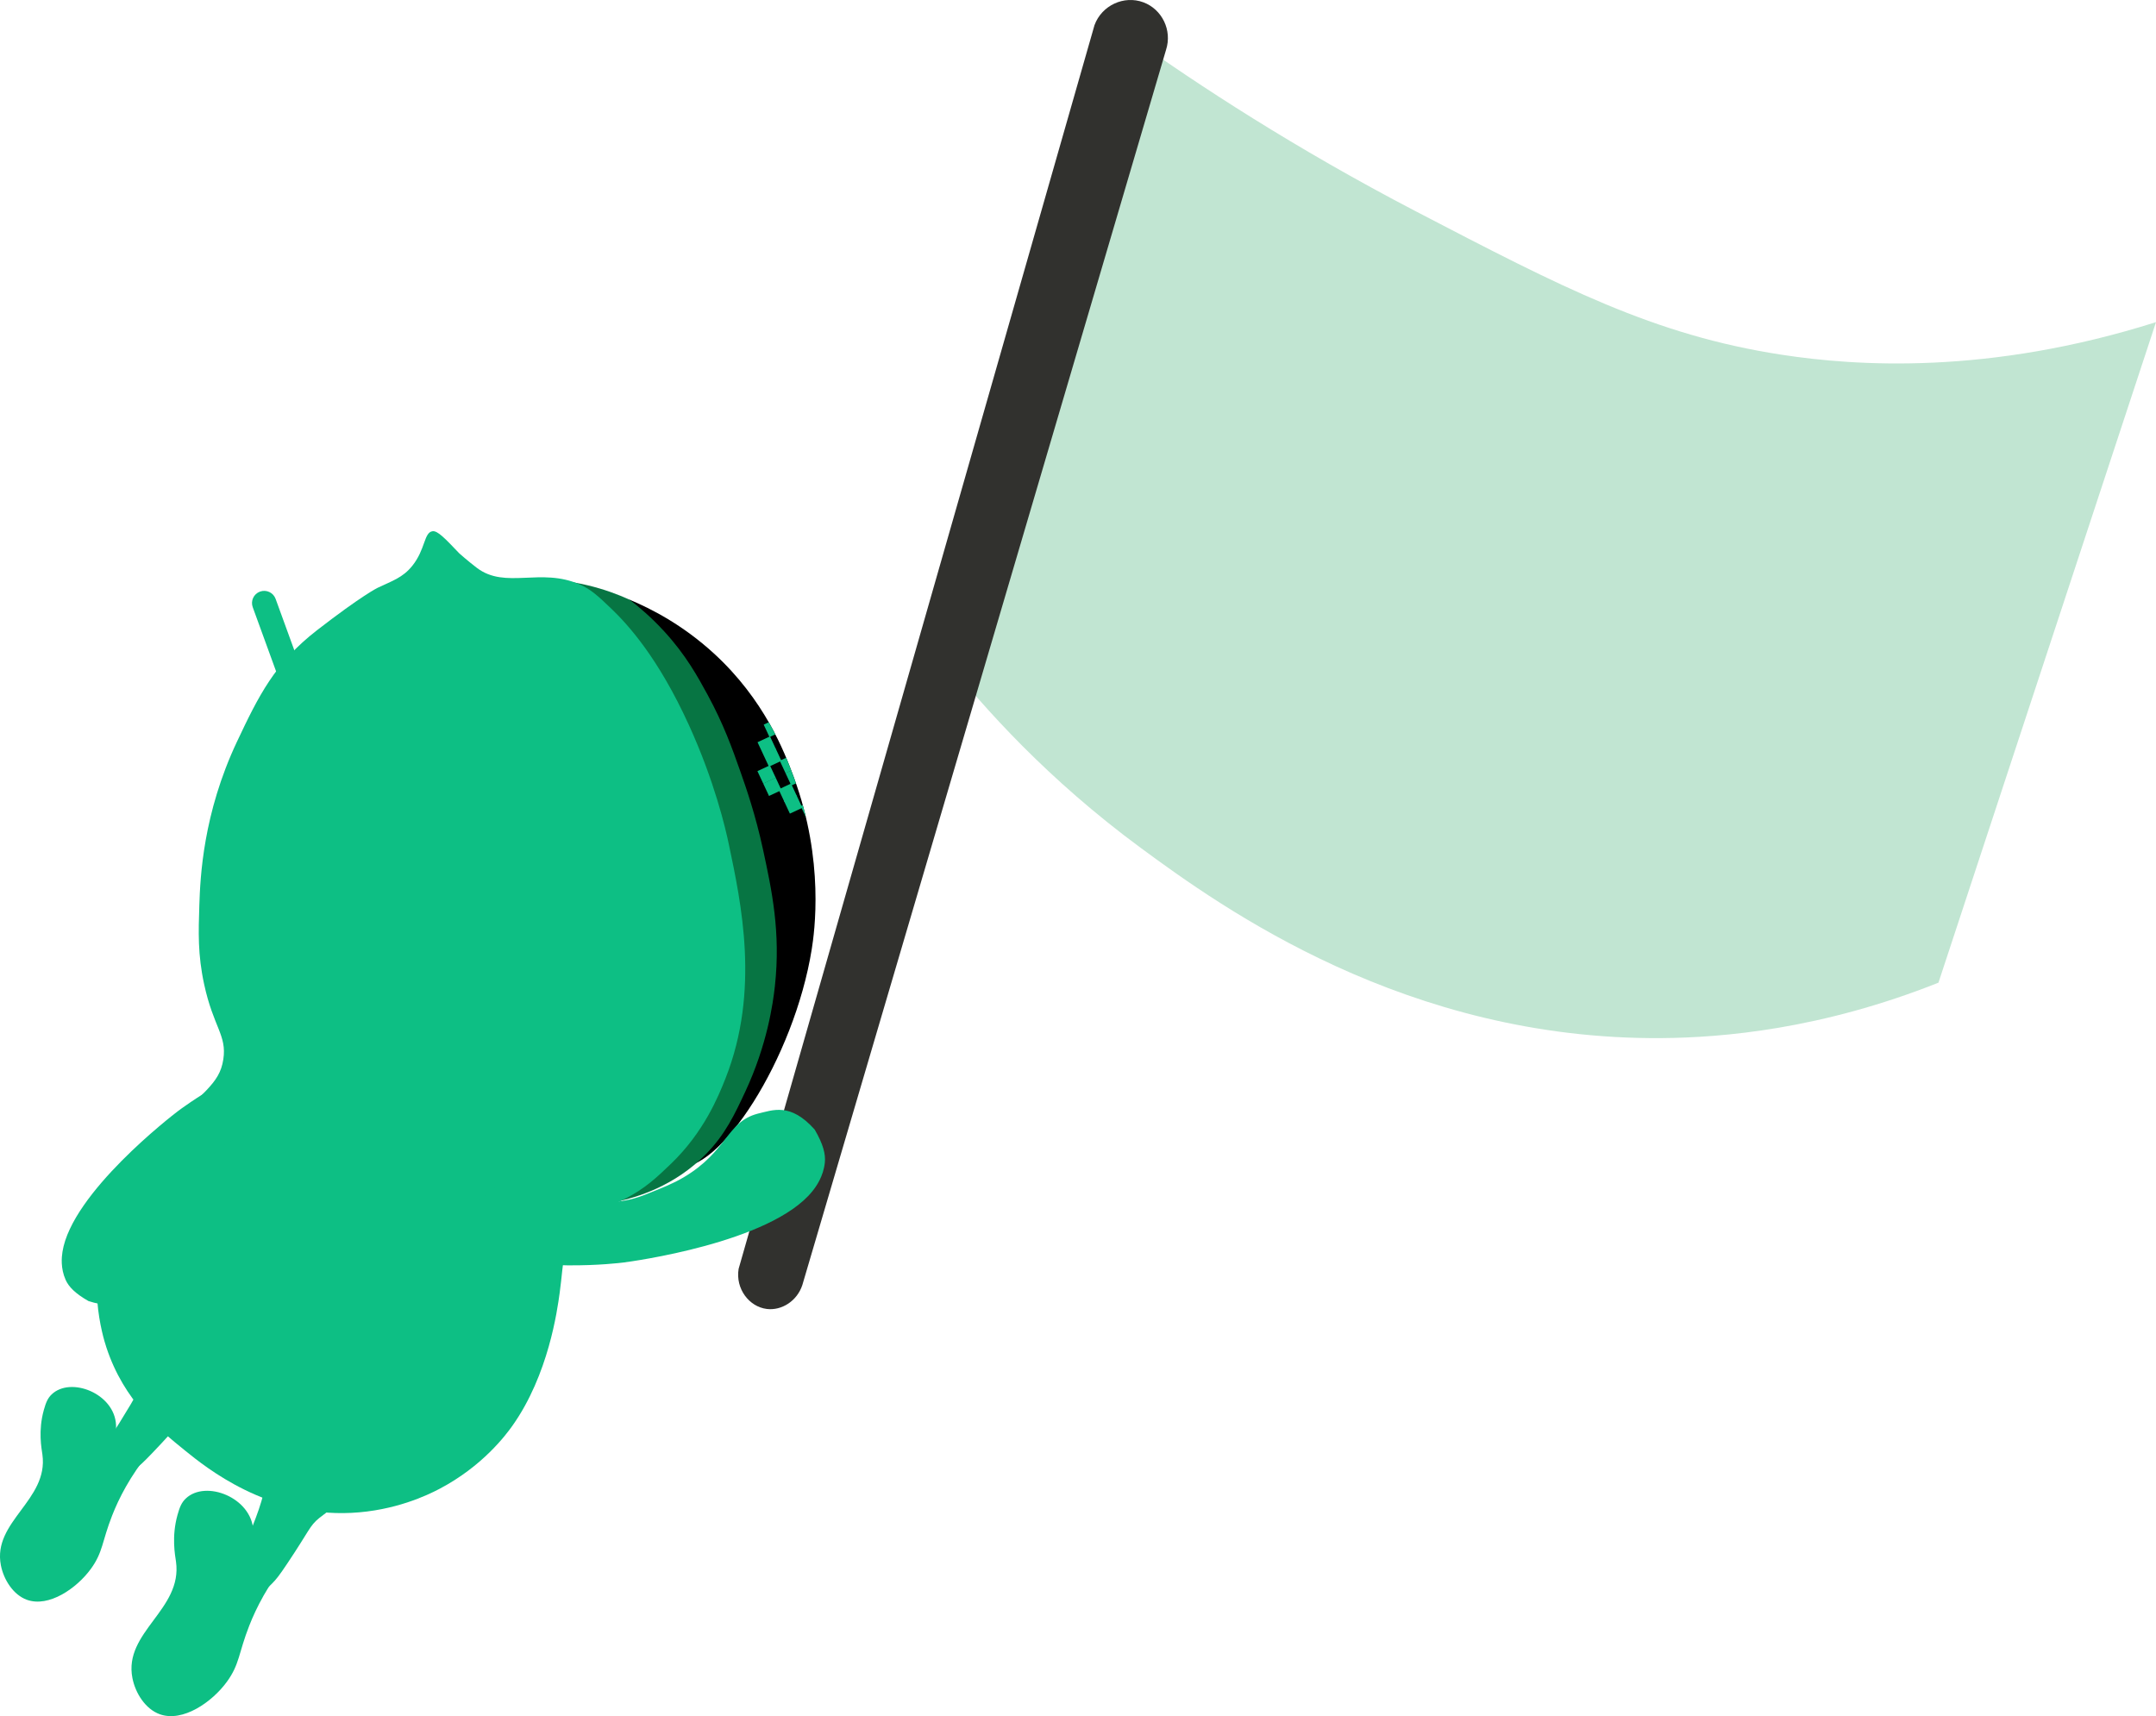 <?xml version="1.0" encoding="utf-8"?>
<!-- Generator: Adobe Illustrator 26.3.1, SVG Export Plug-In . SVG Version: 6.00 Build 0)  -->
<svg version="1.1" xmlns="http://www.w3.org/2000/svg" xmlns:xlink="http://www.w3.org/1999/xlink" x="0px" y="0px"
	 viewBox="0 0 186.85 148.743" style="enable-background:new 0 0 186.85 148.743;" xml:space="preserve">
<style type="text/css">
	.st0{fill:#F5F5F5;}
	.st1{fill:#FFDED2;}
	.st2{fill:#C1E5D2;}
	.st3{fill:#FFE2BB;}
	.st4{fill:#BDCBE0;}
	.st5{fill:none;}
	.st6{fill:#F43B3B;}
	.st7{fill:#FFFFFF;}
	.st8{fill:#232323;}
	.st9{clip-path:url(#SVGID_00000002358976907393998780000005250598923604723604_);}
	.st10{fill:#231815;}
	.st11{fill:#FFFFFF;stroke:#F33B3B;stroke-width:2;stroke-linecap:round;stroke-linejoin:round;stroke-miterlimit:10;}
	.st12{fill:#4D5357;}
	.st13{fill:none;stroke:#000000;stroke-miterlimit:10;}
	.st14{fill:#343432;}
	.st15{fill:none;stroke:#343432;stroke-width:2;stroke-linecap:round;stroke-linejoin:round;stroke-miterlimit:10;}
	.st16{fill:#3E3A39;}
	.st17{fill:#F13B3B;}
	.st18{fill:#F56423;}
	.st19{fill:#0DBF84;}
	.st20{fill:#FFBE08;}
	.st21{fill:#3A67BF;}
	.st22{fill:#C9C9C9;}
	.st23{fill:#E6E6E6;}
	.st24{fill:#D64816;}
	.st25{fill:#FAAD86;}
	.st26{fill:#DADADA;}
	.st27{fill:#EFEFEF;}
	.st28{fill:#CDCDCD;}
	.st29{fill:#494949;}
	.st30{fill:#EC804F;}
	.st31{fill:#2F312E;}
	.st32{fill:#B83202;}
	.st33{fill:#ECECED;}
	.st34{fill:#B9B8B8;}
	.st35{fill:#EDEDED;}
	.st36{fill:#E3E3E2;}
	.st37{fill:#6E90CA;}
	.st38{fill:#E1E1E1;}
	.st39{fill:#0D0D0D;}
	.st40{fill:#942705;}
	.st41{fill:#0EA568;}
	.st42{fill:#82DBB0;}
	.st43{fill:#0A8952;}
	.st44{fill:#077543;}
	.st45{fill:#2C5594;}
	.st46{fill:#99B3D1;}
	.st47{fill:#1D3860;}
	.st48{fill:#2E302F;}
	.st49{fill:#CACACA;}
	.st50{fill:#B9B9B9;}
	.st51{fill:#D8D7D7;}
	.st52{fill:#DD970B;}
	.st53{fill:#F9CF85;}
	.st54{fill:#C98409;}
	.st55{fill:#DA940B;}
	.st56{fill:#FFCFCF;}
	.st57{fill:#31312E;}
	.st58{clip-path:url(#SVGID_00000018227492846828776690000017992891552768585874_);}
	.st59{fill:#EFA3A3;}
	.st60{fill:#E66D6D;}
	.st61{fill:#DBDBDB;}
	.st62{fill:#BFBFBF;}
	.st63{fill:#E4E4E4;}
	.st64{fill:#4583C3;}
	.st65{fill:#616161;}
	.st66{fill:#E5E5E5;}
	.st67{fill:#303030;}
	.st68{fill:#B6B6B6;}
	.st69{fill:#EBEBEB;}
	.st70{fill:#D28C0B;}
	.st71{fill:#BE8009;}
	.st72{fill:#7F1212;}
	.st73{clip-path:url(#SVGID_00000101095737285483234640000008818715969976682400_);}
	.st74{clip-path:url(#SVGID_00000085245460848790087990000010401409863730978993_);}
	.st75{clip-path:url(#SVGID_00000044144017811856139830000016657132483403756973_);}
	.st76{fill:#B4B4B4;}
	.st77{fill:#E39797;}
	.st78{fill:#E9E9E9;}
	.st79{fill:#808080;}
	.st80{fill:#C43232;}
	.st81{fill:#BEBEBE;}
	.st82{fill:#D5D5D5;}
	.st83{fill:#E3E3E3;}
	.st84{fill:#BBBBBB;}
	.st85{fill:#ECECEC;}
	.st86{fill:#AF2020;}
	.st87{fill:#B7B7B7;}
	.st88{fill:#D8D8D7;}
	.st89{fill:#E2E2E2;}
	.st90{fill:#102774;}
	.st91{fill:#2F302F;}
	.st92{clip-path:url(#SVGID_00000098905665534444337780000008334389308141262747_);}
	.st93{clip-path:url(#SVGID_00000080915991516643579010000012198438786477729409_);}
	.st94{clip-path:url(#SVGID_00000156575457054063721060000018436792281300979339_);}
	.st95{clip-path:url(#SVGID_00000165224978491272594820000001164637186375982779_);}
	.st96{fill:#F7F7F7;}
	.st97{fill:#F1F1F1;}
	.st98{fill:#EDA911;}
	.st99{fill:#FAC65E;}
	.st100{fill:#59CF9E;}
	.st101{fill:#D4D4D4;}
	.st102{fill:#C5C5C5;}
	.st103{fill:#D8920B;}
	.st104{fill:#FCC85E;}
	.st105{fill:#F7AF00;}
	.st106{fill:#F4CA80;}
	.st107{fill:#FFB908;}
	.st108{fill:#E7E7E7;}
	.st109{fill:#E0E0E0;}
	.st110{fill:#EFAB11;}
	.st111{fill:#FF804A;}
	.st112{fill:#CECECE;}
	.st113{fill:#C2C2C2;}
	.st114{fill:#DDDDDD;}
	.st115{fill:#A1A1A1;}
	.st116{opacity:0.44;fill:#FFDED2;}
	.st117{fill:#818181;}
	.st118{clip-path:url(#SVGID_00000156575457054063721060000018436792281300979339_);fill:#FF804A;}
	.st119{clip-path:url(#SVGID_00000156575457054063721060000018436792281300979339_);fill:#FFFFFF;}
	.st120{fill:#EAA611;}
	.st121{fill:#962705;}
	.st122{clip-path:url(#SVGID_00000156575457054063721060000018436792281300979339_);fill:#962705;}
	.st123{clip-path:url(#SVGID_00000156575457054063721060000018436792281300979339_);fill:#EDEDED;}
	.st124{fill:#838383;}
	.st125{fill:none;stroke:#EB651D;stroke-miterlimit:10;}
	.st126{fill:#B33202;}
	.st127{clip-path:url(#SVGID_00000156575457054063721060000018436792281300979339_);fill:#077543;}
	.st128{clip-path:url(#SVGID_00000156575457054063721060000018436792281300979339_);fill:#0A8952;}
	.st129{clip-path:url(#SVGID_00000156575457054063721060000018436792281300979339_);fill:#0EA568;}
	.st130{clip-path:url(#SVGID_00000156575457054063721060000018436792281300979339_);fill:#0DBF84;}
	.st131{clip-path:url(#SVGID_00000156575457054063721060000018436792281300979339_);fill:#59D1A0;}
	.st132{clip-path:url(#SVGID_00000156575457054063721060000018436792281300979339_);fill:#82DBB0;}
	.st133{clip-path:url(#SVGID_00000156575457054063721060000018436792281300979339_);fill:#C1E5D2;}
	.st134{fill:#30312E;}
	.st135{fill:#616060;}
	.st136{fill:#B4B3B2;}
	.st137{fill:none;stroke:#343432;stroke-miterlimit:10;}
	.st138{clip-path:url(#SVGID_00000156575457054063721060000018436792281300979339_);fill:#DD970B;}
	.st139{fill:#102744;}
	.st140{clip-path:url(#SVGID_00000156575457054063721060000018436792281300979339_);fill:#FFDED2;}
	.st141{clip-path:url(#SVGID_00000156575457054063721060000018436792281300979339_);fill:#F56423;}
	.st142{fill:#C4C4C4;}
	.st143{fill:#DA2834;}
	.st144{fill:none;stroke:#DA6D6D;stroke-miterlimit:10;}
	.st145{fill:#7D000E;}
	.st146{fill:#EFAB12;}
	.st147{fill:#91ABC9;}
	.st148{fill:#DEDEDE;}
	.st149{fill:#2C558C;}
	.st150{fill:#E8A411;}
	.st151{fill:#F2C880;}
	.st152{fill:#FAFAFA;}
	.st153{clip-path:url(#SVGID_00000006699502882936906400000005355241652780136869_);}
	.st154{fill:#FFFFFF;stroke:#3E3A39;stroke-width:3;stroke-linecap:round;stroke-linejoin:round;stroke-miterlimit:10;}
	.st155{fill:#D1D1D1;}
	.st156{fill:#AC2020;}
	.st157{fill:#92ACCA;}
	.st158{fill:#BEE2CF;}
	.st159{fill:#C4C3C3;}
	.st160{fill:#9E9E9E;}
	.st161{fill:#B5B4B4;}
	.st162{fill:#D4D3D2;}
	.st163{fill:#E9E8E8;}
	.st164{fill:#78171C;}
	.st165{fill:#F5AD00;}
	.st166{fill:#F5C15E;}
	.st167{fill:#D6900B;}
	.st168{fill:#FFB708;}
	.st169{fill:#C3C3C3;}
	.st170{fill:#DFDFDF;}
	.st171{fill:#4587C7;}
	.st172{fill:#E8E8E8;}
	.st173{fill:#DEDDDD;}
	.st174{fill:#E73B3B;}
	.st175{fill:#D9D9D9;}
	.st176{fill:#BABABA;}
	.st177{clip-path:url(#SVGID_00000133502499000074936240000000185511673887957131_);}
	.st178{clip-path:url(#SVGID_00000112623327759194296630000009210361246287353256_);}
	.st179{clip-path:url(#SVGID_00000133502499000074936240000000185511673887957131_);fill:#FF804A;}
	.st180{clip-path:url(#SVGID_00000133502499000074936240000000185511673887957131_);fill:#FFFFFF;}
	.st181{clip-path:url(#SVGID_00000133502499000074936240000000185511673887957131_);fill:#962705;}
	.st182{clip-path:url(#SVGID_00000133502499000074936240000000185511673887957131_);fill:#EDEDED;}
	.st183{clip-path:url(#SVGID_00000133502499000074936240000000185511673887957131_);fill:#077543;}
	.st184{clip-path:url(#SVGID_00000133502499000074936240000000185511673887957131_);fill:#0A8952;}
	.st185{clip-path:url(#SVGID_00000133502499000074936240000000185511673887957131_);fill:#0EA568;}
	.st186{clip-path:url(#SVGID_00000133502499000074936240000000185511673887957131_);fill:#0DBF84;}
	.st187{clip-path:url(#SVGID_00000133502499000074936240000000185511673887957131_);fill:#59D1A0;}
	.st188{clip-path:url(#SVGID_00000133502499000074936240000000185511673887957131_);fill:#82DBB0;}
	.st189{clip-path:url(#SVGID_00000133502499000074936240000000185511673887957131_);fill:#C1E5D2;}
	.st190{clip-path:url(#SVGID_00000133502499000074936240000000185511673887957131_);fill:#DD970B;}
	.st191{clip-path:url(#SVGID_00000133502499000074936240000000185511673887957131_);fill:#FFDED2;}
	.st192{clip-path:url(#SVGID_00000133502499000074936240000000185511673887957131_);fill:#F56423;}
	.st193{clip-path:url(#SVGID_00000169558604587244692510000012162959401824327091_);}
	.st194{fill:none;stroke:#C8E600;stroke-width:2;stroke-miterlimit:10;}
	.st195{fill:none;stroke:#C8E600;stroke-width:4;stroke-miterlimit:10;}
	.st196{fill:#C8E600;}
	.st197{fill:none;stroke:#3D71F1;stroke-width:2;stroke-miterlimit:10;}
	.st198{fill:#E52828;}
	.st199{fill:#C13232;}
	.st200{fill:#E36D6D;}
	.st201{fill:#ECA0A0;}
	.st202{fill:#F26423;}
	.st203{fill:#EF5100;}
	.st204{fill:#D34816;}
	.st205{fill:#B53202;}
	.st206{fill:#F7AA83;}
	.st207{fill:#FFDBCF;}
	.st208{fill:#FFBB08;}
	.st209{fill:#F9B100;}
	.st210{fill:#00AF69;}
	.st211{fill:#0A8652;}
	.st212{fill:#59D1A0;}
	.st213{fill:#3A67BE;}
	.st214{fill:#1D5EB9;}
	.st215{fill:#96B0CE;}
	.st216{fill:#BAC8DD;}
	.st217{fill:#848484;}
	.st218{fill:#EAEAEA;}
	.st219{fill:#F2F2F2;}
	.st220{fill:#F9F9F9;}
	.st221{fill:#F4F4F4;}
	.st222{fill:none;stroke:#000000;stroke-width:4;stroke-linecap:round;stroke-linejoin:round;stroke-miterlimit:10;}
	.st223{fill:none;stroke:#000000;stroke-width:4;stroke-linecap:round;stroke-linejoin:round;}
	.st224{fill:none;stroke:#000000;stroke-width:4;stroke-linejoin:round;stroke-miterlimit:10;}
	.st225{fill:none;stroke:#FFFFFF;stroke-width:3;stroke-miterlimit:10;}
	.st226{fill:#3D71F1;}
</style>
<g id="背景">
</g>
<g id="デザイン_x5F_テキストなど">
</g>
<g id="SVG">
	<g>
		<g>
			<path class="st2" d="M186.85,27.921c-14.497,4.588-25.963,3.822-32.459,2.823c-11.09-1.706-19.026-5.837-31.621-12.392
				c-10.673-5.555-19.004-11.051-24.629-15.044c-5.404,17.948-10.809,35.895-16.213,53.843c3.382,4.256,8.897,10.416,16.912,16.323
				c7.173,5.286,23.07,16.666,45.137,16.503c5.328-0.039,13.89-0.773,24.019-4.804C174.282,66.089,180.566,47.005,186.85,27.921z"/>
		</g>
		<path class="st57" d="M64.013,109.974c10.28-35.931,20.56-71.862,30.841-107.793c0.63-1.722,2.558-2.605,4.234-1.982
			c1.623,0.602,2.514,2.429,1.968,4.117c-10.507,35.687-21.013,71.374-31.52,107.061c-0.455,1.386-1.791,2.237-3.087,2.075
			C64.923,113.262,63.727,111.699,64.013,109.974z"/>
		<g>
			<path d="M54.561,51.977c1.856,0.775,4.598,2.174,7.311,4.661c4.382,4.018,6.101,8.504,6.927,10.738
				c2.669,7.216,1.783,13.451,1.551,14.897c-1.513,9.454-8.052,19.599-11.774,18.855C55.162,100.444,52.492,90.278,54.561,51.977z"
				/>
			<path class="st44" d="M48.568,50.313c0.722,0.083,1.514,0.214,2.36,0.416c1.42,0.339,2.637,0.795,3.633,1.248
				c0.816,0.625,1.89,1.532,3.013,2.758c1.86,2.031,2.88,3.884,3.751,5.485c1.387,2.552,2.122,4.612,2.846,6.669
				c0.503,1.43,1.308,3.738,1.96,6.76c0.757,3.507,1.538,7.124,1.025,11.826c-0.161,1.475-0.66,5.062-2.566,9.143
				c-0.928,1.985-1.721,3.684-3.389,5.393c-2.758,2.825-6.061,3.786-7.807,4.149C51.785,86.21,50.177,68.262,48.568,50.313z"/>
			<g>
				<defs>
					<path id="SVGID_00000032618571627473399820000015609178253947621259_" d="M54.561,51.977c1.856,0.775,4.598,2.174,7.311,4.661
						c4.382,4.018,6.101,8.504,6.927,10.738c2.669,7.216,1.783,13.451,1.551,14.897c-1.513,9.454-8.052,19.599-11.774,18.855
						C55.162,100.444,52.492,90.278,54.561,51.977z"/>
				</defs>
				<clipPath id="SVGID_00000125589265109819322910000007701153716331217037_">
					<use xlink:href="#SVGID_00000032618571627473399820000015609178253947621259_"  style="overflow:visible;"/>
				</clipPath>
				<g style="clip-path:url(#SVGID_00000125589265109819322910000007701153716331217037_);">
					
						<rect x="69.594" y="69.509" transform="matrix(-0.906 0.423 -0.423 -0.906 163.433 103.979)" class="st19" width="1.194" height="1.194"/>
					
						<rect x="68.373" y="64.065" transform="matrix(-0.906 0.423 -0.423 -0.906 158.804 94.118)" class="st19" width="1.194" height="1.194"/>
					
						<rect x="69.712" y="64.679" transform="matrix(-0.906 0.423 -0.423 -0.906 161.618 94.723)" class="st19" width="1.194" height="1.194"/>
					
						<rect x="67.779" y="65.581" transform="matrix(-0.906 0.423 -0.423 -0.906 158.312 97.259)" class="st19" width="1.194" height="1.194"/>
					
						<rect x="65.845" y="66.483" transform="matrix(-0.906 0.423 -0.423 -0.906 155.007 99.795)" class="st19" width="1.194" height="1.194"/>
					
						<rect x="70.211" y="65.748" transform="matrix(-0.906 0.423 -0.423 -0.906 163.019 96.549)" class="st19" width="1.194" height="1.194"/>
					
						<rect x="68.277" y="66.65" transform="matrix(-0.906 0.423 -0.423 -0.906 159.714 99.086)" class="st19" width="1.194" height="1.194"/>
					
						<rect x="66.343" y="67.552" transform="matrix(-0.906 0.423 -0.423 -0.906 156.409 101.622)" class="st19" width="1.194" height="1.194"/>
					
						<rect x="66.337" y="65.014" transform="matrix(-0.906 0.423 -0.423 -0.906 155.325 96.787)" class="st19" width="1.194" height="1.194"/>
					
						<rect x="66.385" y="62.452" transform="matrix(-0.906 0.423 -0.423 -0.906 154.333 91.883)" class="st19" width="1.194" height="1.194"/>
					
						<rect x="67.889" y="63.028" transform="matrix(-0.906 0.423 -0.423 -0.906 157.445 92.346)" class="st19" width="1.194" height="1.194"/>
					
						<rect x="65.854" y="63.978" transform="matrix(-0.906 0.423 -0.423 -0.906 153.965 95.016)" class="st19" width="1.194" height="1.194"/>
					
						<rect x="69.713" y="67.115" transform="matrix(-0.906 0.423 -0.423 -0.906 162.649 99.365)" class="st19" width="1.194" height="1.194"/>
					
						<rect x="67.678" y="68.064" transform="matrix(-0.906 0.423 -0.423 -0.906 159.169 102.034)" class="st19" width="1.194" height="1.194"/>
					
						<rect x="70.188" y="68.133" transform="matrix(-0.906 0.423 -0.423 -0.906 163.984 101.104)" class="st19" width="1.194" height="1.194"/>
					
						<rect x="68.152" y="69.082" transform="matrix(-0.906 0.423 -0.423 -0.906 160.504 103.774)" class="st19" width="1.194" height="1.194"/>
				</g>
			</g>
			<g>
				<path class="st19" d="M13.417,118.352c-0.558,0.106-0.738,0.786-1.435,2.175c-0.416,0.829-0.819,1.482-1.625,2.789
					c-1.398,2.267-2.113,2.87-1.883,3.795c0.012,0.047,0.202,0.769,0.79,1.029c0.774,0.343,1.747-0.333,2.405-0.79
					c0.424-0.294,0.719-0.565,1.546-1.427c2.311-2.409,2.335-2.727,3.24-3.232c0.555-0.31,0.834-0.35,0.923-0.646
					c0.173-0.572-0.643-1.279-2.281-2.668C13.918,118.375,13.657,118.306,13.417,118.352z"/>
				<path class="st19" d="M23.732,127.643c-0.558,0.212-0.62,0.947-1.088,2.51c-0.279,0.933-0.577,1.682-1.172,3.18
					c-1.032,2.599-1.662,3.353-1.255,4.268c0.021,0.046,0.349,0.758,1.004,0.92c0.863,0.214,1.746-0.663,2.343-1.255
					c0.384-0.382,0.641-0.715,1.339-1.757c1.951-2.912,1.917-3.245,2.761-3.933c0.517-0.421,0.798-0.514,0.837-0.837
					c0.075-0.623-0.898-1.205-2.845-2.343C24.253,127.576,23.971,127.552,23.732,127.643z"/>
				<g>
					<path class="st19" d="M11.618,124.412c-0.428,0.517-0.976,1.08-1.287,0.945c-0.343-0.149-0.236-0.969-0.274-1.838
						c-0.122-2.75-3.942-4.234-5.58-2.66c-0.339,0.326-0.495,0.693-0.679,1.352c-0.503,1.808-0.197,3.326-0.123,3.86
						c0.551,3.955-4.345,5.796-3.598,9.602c0.247,1.259,1.078,2.56,2.252,2.986c1.907,0.691,4.325-1.004,5.541-2.671
						c1.063-1.457,0.955-2.354,1.852-4.639c0.563-1.435,1.531-3.396,3.292-5.548C12.549,125.337,12.084,124.875,11.618,124.412z"/>
					<path class="st19" d="M23.593,133.618c-0.449,0.543-1.025,1.134-1.351,0.993c-0.36-0.156-0.247-1.017-0.288-1.93
						c-0.128-2.887-4.139-4.446-5.859-2.793c-0.356,0.342-0.52,0.727-0.713,1.42c-0.528,1.899-0.207,3.492-0.129,4.053
						c0.579,4.153-4.562,6.086-3.778,10.082c0.259,1.322,1.132,2.688,2.365,3.135c2.002,0.725,4.541-1.054,5.818-2.805
						c1.116-1.53,1.003-2.472,1.944-4.871c0.591-1.507,1.607-3.566,3.457-5.825C24.571,134.59,24.082,134.104,23.593,133.618z"/>
					<path class="st19" d="M25.176,61.62l-3.273-8.992c-0.199-0.548,0.083-1.153,0.631-1.352c0.548-0.199,1.153,0.083,1.352,0.631
						l3.203,8.801"/>
					<path class="st19" d="M41.325,49.217c-0.754-0.572-1.519-1.254-1.519-1.254c-1.26-1.323-1.89-1.985-2.329-1.918
						c-0.742,0.113-0.603,1.576-1.746,2.997c-0.839,1.043-1.763,1.312-3.004,1.906c0,0-1.328,0.636-5.253,3.676
						c-3.66,2.835-5.076,5.716-6.935,9.656c-2.946,6.243-3.183,11.74-3.263,14.15c-0.078,2.365-0.142,4.306,0.415,6.879
						c0.81,3.738,1.98,4.414,1.663,6.507c-0.34,2.252-1.888,2.754-5.025,6.45c-2.01,2.368-3.744,4.462-4.86,7.239
						c-2.122,5.284-0.557,10.342-0.25,11.277c1.529,4.664,4.674,7.208,6.82,8.945c1.864,1.509,7.111,5.755,14.412,5.399
						c3.77-0.184,6.573-1.521,7.645-2.085c3.731-1.961,5.756-4.678,6.32-5.476c3.115-4.405,3.879-9.983,4.087-11.5
						c0.384-2.798,0.245-4.716,1.805-6.157c0.996-0.919,1.716-0.914,3.905-2.029c1.712-0.872,2.76-1.879,3.933-3.005
						c2.854-2.741,4.117-5.851,4.731-7.407c3.006-7.62,1.354-15.212,0.282-20.314c-0.28-1.333-1.224-5.418-3.46-10.321
						c-2.673-5.86-5.291-8.699-6.697-10.053c-1.196-1.152-1.817-1.704-2.739-2.114C46.851,49.149,43.815,51.107,41.325,49.217z"/>
					<path class="st19" d="M55.85,103.572c1.649-0.656,2.474-0.984,3.372-1.513c3.848-2.269,3.727-4.809,6.429-5.529
						c1.323-0.307,2.835-0.998,4.954,1.373c0.749,1.285,0.956,2.148,0.88,2.863c-0.131,1.227-0.762,2.088-1.087,2.492
						c-3.614,4.478-15.775,6.094-16.371,6.169c-0.225,0.028-2.202,0.27-4.841,0.245c-2.997-0.029-4.486-0.38-5.549-0.735
						c-1.445-0.483-2.764-0.944-3.095-2.044c-0.347-1.158,0.6-2.359,0.802-2.615c2.198-2.785,7.135-2.348,7.154-2.228
						c0.009,0.06-1.217,0.124-1.289,0.572c-0.076,0.472,1.175,1.095,2.047,1.384c1.547,0.513,2.957,0.324,4.137,0.154
						C53.602,104.129,54.606,104.067,55.85,103.572z"/>
					<path class="st19" d="M16.612,101.708c-0.991,1.253-1.486,1.88-1.948,2.697c-1.978,3.5-0.741,5.425-2.522,7.202
						c-0.893,0.835-1.761,2.053-4.479,1.159c-1.162-0.665-1.712-1.244-1.975-1.836c-0.45-1.015-0.346-1.97-0.274-2.431
						c0.801-5.117,9.553-11.849,9.984-12.175c0.163-0.123,1.595-1.202,3.663-2.369c2.349-1.326,3.667-1.722,4.656-1.924
						c1.343-0.274,2.579-0.509,3.332,0.201c0.792,0.746,0.594,2.108,0.551,2.399c-0.46,3.16-4.505,5.04-4.573,4.956
						c-0.034-0.043,0.893-0.644,0.747-1.026c-0.154-0.402-1.409-0.325-2.219-0.158c-1.437,0.297-2.451,1.078-3.293,1.742
						C18.113,100.263,17.359,100.763,16.612,101.708z"/>
				</g>
			</g>
		</g>
	</g>
</g>
<g id="json">
</g>
<g id="上から被せるデザイン">
</g>
<g id="修正点について">
</g>
<g id="サイズ_x3001_幅など">
</g>
<g id="グリッド線">
</g>
</svg>
